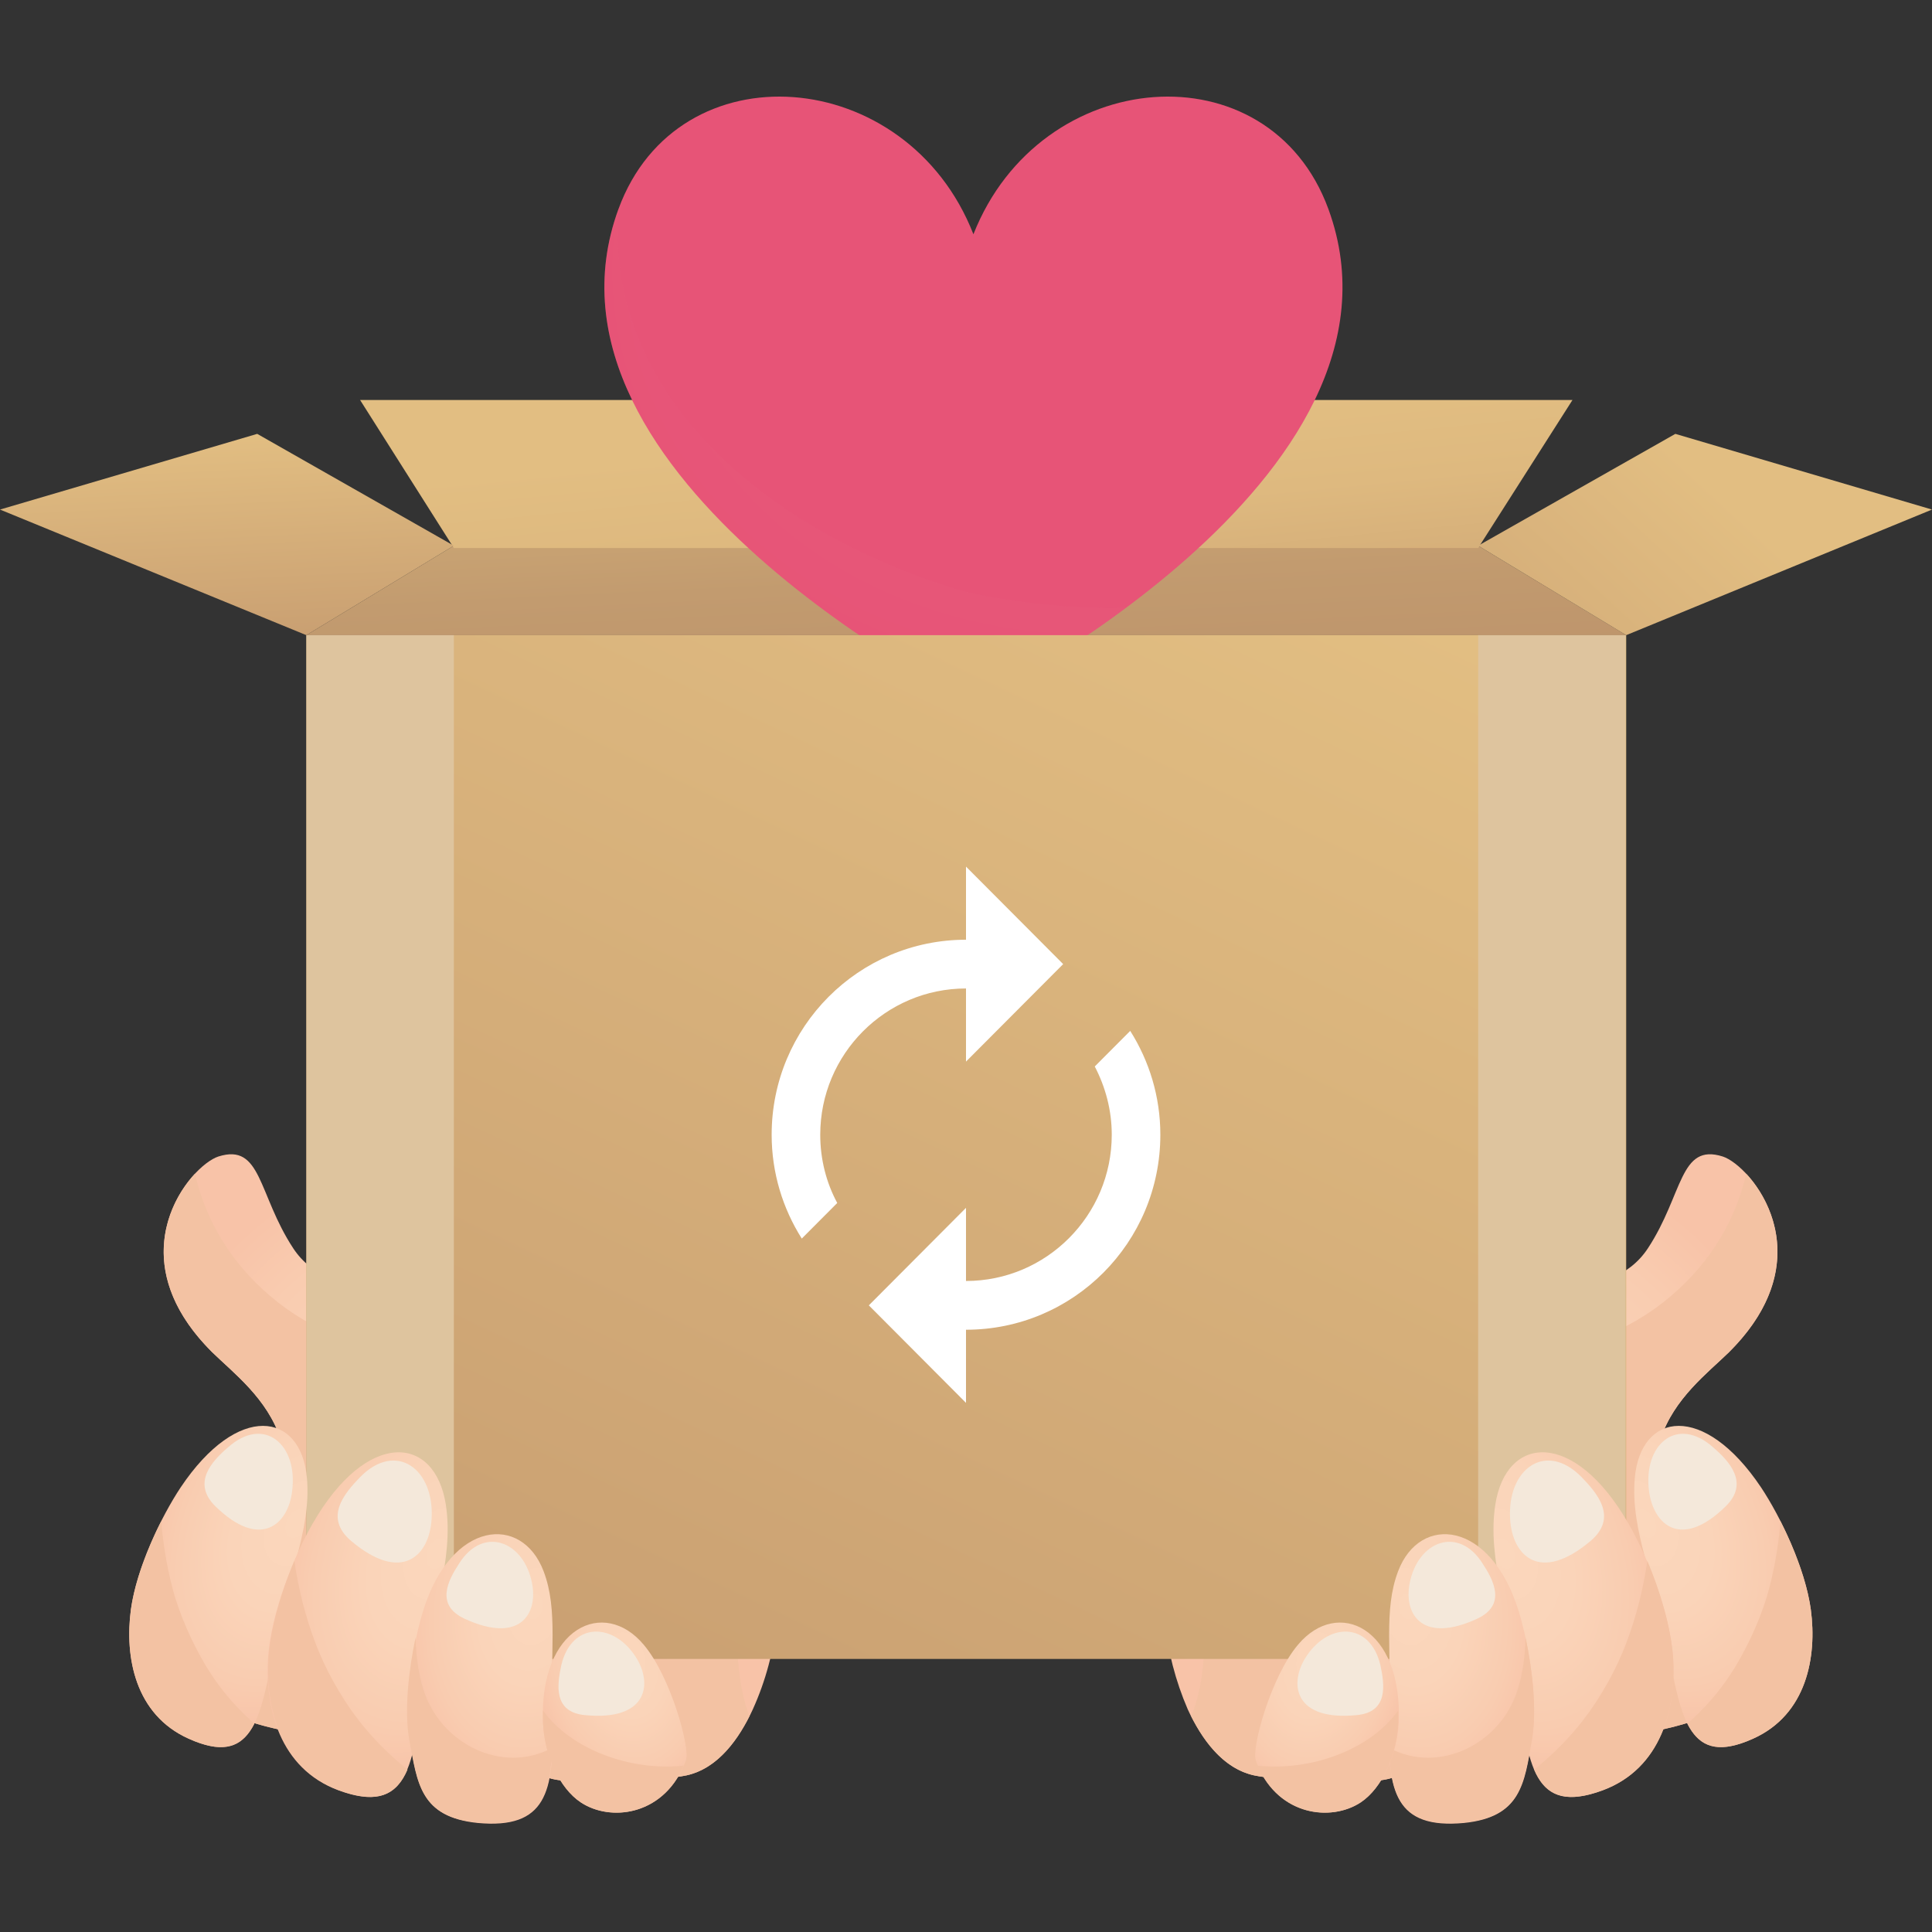 <svg width="160" height="160" viewBox="0 0 160 160" fill="none" xmlns="http://www.w3.org/2000/svg">
<rect x="0" y="0" width="160" height="160" fill="#333333" stroke="none"/>
<path d="M96.852 126.367C97.941 121.285 108.118 110.218 122.036 107.178C125.823 106.37 133.349 108.128 136.473 103.378C139.408 98.913 139.077 94.638 142.675 95.778C144.994 96.538 151.29 103.9 143.195 111.975C141.444 113.685 138.604 115.822 137.515 119.195C143.811 122.805 151.716 130.927 148.781 135.819C142.012 147.124 127.621 142.089 115.456 147.171C113.562 147.978 105.846 147.456 103.858 147.029C101.254 146.459 99.503 144.036 98.367 141.566C96.331 136.864 95.763 131.449 96.852 126.367Z" fill="url(#paint0_radial_4207_6936)"/>
<path d="M99.835 134.204C103.243 130.499 104.947 125.892 106.225 121.095C107.882 119.147 109.918 117.485 112 116.202C116.071 113.637 120.474 113.257 125.16 112.592C129.752 111.975 134.06 110.74 137.752 107.843C141.255 105.088 143.622 101.478 144.616 97.203C147.077 99.863 149.492 105.705 143.196 111.975C141.444 113.685 138.604 115.822 137.515 119.195C143.811 122.805 151.716 130.927 148.782 135.819C142.012 147.124 127.622 142.089 115.456 147.171C113.563 147.978 105.847 147.456 103.858 147.029C101.444 146.506 99.787 144.369 98.651 142.136C99.693 139.571 99.74 136.911 99.835 134.204Z" fill="#F3C2A3"/>
<path d="M63.905 126.367C62.816 121.285 52.639 110.218 38.721 107.178C34.934 106.37 27.408 108.128 24.284 103.378C21.349 98.913 21.68 94.638 18.082 95.778C15.763 96.538 9.467 103.9 17.562 111.975C19.313 113.685 22.153 115.822 23.242 119.195C16.946 122.805 9.041 130.927 11.976 135.819C18.745 147.124 33.136 142.089 45.254 147.171C47.147 147.978 54.863 147.456 56.852 147.029C59.455 146.459 61.207 144.036 62.343 141.566C64.473 136.864 65.041 131.449 63.905 126.367Z" fill="url(#paint1_radial_4207_6936)"/>
<path d="M60.923 134.204C57.514 130.499 55.81 125.892 54.532 121.095C52.875 119.147 50.84 117.485 48.757 116.202C44.686 113.637 40.283 113.257 35.597 112.592C31.005 111.975 26.698 110.74 23.005 107.843C19.503 105.088 17.136 101.478 16.142 97.203C13.68 99.863 11.266 105.705 17.562 111.975C19.313 113.685 22.153 115.822 23.242 119.195C16.946 122.805 9.041 130.927 11.976 135.819C18.745 147.124 33.136 142.089 45.254 147.171C47.147 147.978 54.863 147.456 56.852 147.029C59.266 146.506 60.923 144.369 62.059 142.136C61.112 139.571 61.065 136.911 60.923 134.204Z" fill="#F3C2A3"/>
<path d="M122.414 45.193H37.586L25.373 52.602H134.675L122.414 45.193Z" fill="url(#paint2_linear_4207_6936)"/>
<path d="M130.225 33.128H29.822L37.586 45.383H122.414L130.225 33.128Z" fill="url(#paint3_linear_4207_6936)"/>
<path d="M21.302 35.931L0 42.2L25.373 52.602L37.586 45.193L21.302 35.931Z" fill="url(#paint4_linear_4207_6936)"/>
<path d="M138.745 35.931L160 42.2L134.674 52.602L122.414 45.193L138.745 35.931Z" fill="url(#paint5_linear_4207_6936)"/>
<path d="M110.012 17.311C105.089 3.869 86.154 5.342 80.615 19.401C75.124 5.342 56.142 3.869 51.219 17.311C43.03 39.683 80.615 58.255 80.615 58.255C80.615 58.255 118.201 39.683 110.012 17.311Z" fill="url(#paint6_radial_4207_6936)"/>
<path opacity="0.2" d="M78.769 48.66C63.953 43.958 50.083 33.128 51.219 17.311C43.03 39.683 80.615 58.255 80.615 58.255C80.615 58.255 86.58 55.31 93.254 50.322C89.515 50.512 82.367 49.8 78.769 48.66Z" fill="url(#paint7_radial_4207_6936)"/>
<path d="M134.675 52.602H25.373V137.386H134.675V52.602Z" fill="url(#paint8_linear_4207_6936)"/>
<path d="M37.586 52.602H25.373V137.386H37.586V52.602Z" fill="#DEC49E"/>
<path d="M134.627 52.602H122.414V137.386H134.627V52.602Z" fill="#DEC49E"/>
<path d="M15.621 143.989C11.171 141.994 10.319 137.196 10.84 133.302C11.313 129.834 13.349 125.607 14.958 123.185C19.692 116.107 24.946 116.915 25.42 122.425C25.798 126.794 23.668 130.974 22.721 136.294C21.585 142.469 20.875 146.364 15.621 143.989Z" fill="url(#paint9_radial_4207_6936)"/>
<path d="M17.467 138.621C16.284 136.816 15.195 134.489 14.532 132.399C13.917 130.357 13.538 128.172 13.349 125.987C12.213 128.219 11.171 130.927 10.84 133.302C10.319 137.196 11.171 141.994 15.621 143.989C18.556 145.319 20.07 144.654 21.065 142.754C19.739 141.566 18.556 140.284 17.467 138.621Z" fill="#F3C2A3"/>
<path d="M17.846 124.752C15.858 122.805 17.562 121 18.887 119.86C21.869 117.2 24.71 119.622 24.189 123.517C23.858 126.272 21.538 128.362 17.846 124.752Z" fill="#F4E8DA"/>
<path d="M28.023 148.263C23.147 146.459 21.916 141.424 22.2 137.244C22.485 133.492 24.331 128.884 25.893 126.177C30.39 118.34 36.023 118.815 36.922 124.609C37.632 129.217 35.644 133.824 35.029 139.571C34.272 146.174 33.798 150.401 28.023 148.263Z" fill="url(#paint10_radial_4207_6936)"/>
<path d="M29.632 142.374C28.212 140.521 26.886 138.146 26.082 135.961C25.277 133.824 24.709 131.544 24.378 129.264C23.336 131.734 22.437 134.679 22.247 137.244C21.963 141.424 23.241 146.459 28.07 148.263C31.289 149.451 32.851 148.643 33.75 146.554C32.283 145.366 30.91 144.036 29.632 142.374Z" fill="#F3C2A3"/>
<path d="M29.065 127.602C26.793 125.654 28.544 123.659 29.822 122.33C32.804 119.29 36.023 121.665 35.739 125.844C35.55 128.837 33.278 131.164 29.065 127.602Z" fill="#F4E8DA"/>
<path d="M39.574 150.971C34.84 150.496 34.556 147.694 33.94 144.131C33.372 140.949 34.224 136.056 35.029 133.444C37.349 125.892 43.218 125.369 45.017 130.119C46.248 133.349 45.538 136.911 45.727 142.611C45.917 148.406 45.207 151.493 39.574 150.971Z" fill="url(#paint11_radial_4207_6936)"/>
<path d="M35.029 139.809C34.65 138.574 34.461 137.149 34.413 135.629C33.845 138.289 33.467 141.661 33.893 144.084C34.556 147.646 34.792 150.496 39.526 150.923C44.402 151.398 45.585 149.118 45.727 144.749C41.609 146.981 36.402 144.416 35.029 139.809Z" fill="#F3C2A3"/>
<path d="M38.485 134.062C36.023 132.922 37.112 130.879 38.011 129.502C40 126.319 43.408 127.602 44.071 131.164C44.544 133.682 43.029 136.151 38.485 134.062Z" fill="#F4E8DA"/>
<path d="M48.094 149.261C46.342 148.074 45.112 145.366 44.97 142.659C44.638 134.727 50.035 132.304 53.301 136.199C55.526 138.811 57.183 144.749 56.804 145.794C55.147 150.353 50.603 150.923 48.094 149.261Z" fill="url(#paint12_radial_4207_6936)"/>
<path d="M44.97 141.661C44.97 141.994 44.97 142.326 44.97 142.659C45.064 145.366 46.343 148.121 48.094 149.261C50.508 150.876 54.816 150.401 56.615 146.221C52.307 146.696 47.337 144.939 44.97 141.661Z" fill="#F3C2A3"/>
<path d="M48.473 142.041C45.775 141.804 46.153 139.476 46.484 137.909C47.337 134.252 50.934 134.299 52.78 137.434C54.059 139.666 53.443 142.516 48.473 142.041Z" fill="#F4E8DA"/>
<path d="M145.184 143.989C149.634 141.994 150.486 137.196 149.965 133.302C149.492 129.834 147.456 125.607 145.847 123.185C141.113 116.107 135.859 116.915 135.385 122.425C135.007 126.794 137.137 130.974 138.084 136.294C139.22 142.469 139.93 146.364 145.184 143.989Z" fill="url(#paint13_radial_4207_6936)"/>
<path d="M143.338 138.621C144.521 136.816 145.61 134.489 146.273 132.399C146.888 130.357 147.267 128.172 147.456 125.987C148.592 128.219 149.634 130.927 149.965 133.302C150.486 137.196 149.634 141.994 145.184 143.989C142.249 145.319 140.734 144.654 139.74 142.754C141.066 141.566 142.249 140.284 143.338 138.621Z" fill="#F3C2A3"/>
<path d="M142.912 124.752C144.9 122.805 143.196 121 141.871 119.86C138.888 117.2 136.048 119.622 136.569 123.517C136.948 126.272 139.22 128.362 142.912 124.752Z" fill="#F4E8DA"/>
<path d="M132.734 148.263C137.61 146.459 138.841 141.424 138.557 137.244C138.273 133.492 136.426 128.884 134.864 126.177C130.367 118.34 124.734 118.815 123.835 124.609C123.125 129.217 125.113 133.824 125.728 139.571C126.486 146.174 127.006 150.401 132.734 148.263Z" fill="url(#paint14_radial_4207_6936)"/>
<path d="M131.172 142.374C132.592 140.521 133.918 138.146 134.722 135.961C135.527 133.824 136.095 131.544 136.427 129.264C137.468 131.734 138.367 134.679 138.557 137.244C138.841 141.424 137.563 146.459 132.734 148.263C129.515 149.451 127.953 148.643 127.054 146.554C128.521 145.366 129.894 144.036 131.172 142.374Z" fill="#F3C2A3"/>
<path d="M131.74 127.602C134.012 125.654 132.261 123.659 130.983 122.33C128 119.29 124.781 121.665 125.065 125.844C125.255 128.837 127.527 131.164 131.74 127.602Z" fill="#F4E8DA"/>
<path d="M121.231 150.971C125.965 150.496 126.249 147.694 126.864 144.131C127.432 140.949 126.58 136.056 125.776 133.444C123.456 125.892 117.586 125.369 115.787 130.119C114.557 133.349 115.267 136.911 115.077 142.611C114.841 148.406 115.598 151.493 121.231 150.971Z" fill="url(#paint15_radial_4207_6936)"/>
<path d="M125.729 139.809C126.107 138.574 126.297 137.149 126.344 135.629C126.912 138.289 127.291 141.661 126.865 144.084C126.202 147.646 125.965 150.496 121.231 150.923C116.356 151.398 115.172 149.118 115.03 144.749C119.196 146.981 124.356 144.416 125.729 139.809Z" fill="#F3C2A3"/>
<path d="M122.32 134.062C124.782 132.922 123.693 130.879 122.793 129.502C120.805 126.319 117.397 127.602 116.734 131.164C116.261 133.682 117.776 136.151 122.32 134.062Z" fill="#F4E8DA"/>
<path d="M112.71 149.261C114.462 148.074 115.693 145.366 115.835 142.659C116.166 134.727 110.77 132.304 107.503 136.199C105.278 138.811 103.622 144.749 104 145.794C105.657 150.353 110.202 150.923 112.71 149.261Z" fill="url(#paint16_radial_4207_6936)"/>
<path d="M115.788 141.661C115.788 141.994 115.788 142.326 115.788 142.659C115.693 145.366 114.415 148.121 112.663 149.261C110.249 150.876 105.941 150.401 104.143 146.221C108.498 146.696 113.468 144.939 115.788 141.661Z" fill="#F3C2A3"/>
<path d="M112.331 142.041C115.03 141.804 114.651 139.476 114.319 137.909C113.467 134.252 109.87 134.299 108.024 137.434C106.746 139.666 107.361 142.516 112.331 142.041Z" fill="#F4E8DA"/>
<g clip-path="url(#clip0_4207_6936)">
<path d="M80 81.861V87.917L88.047 79.843L80 71.768V77.824C71.108 77.824 63.905 85.051 63.905 93.973C63.905 97.142 64.831 100.09 66.4 102.573L69.337 99.626C68.432 97.95 67.929 96.012 67.929 93.973C67.929 87.291 73.341 81.861 80 81.861ZM93.6 85.374L90.663 88.321C91.548 90.017 92.071 91.934 92.071 93.973C92.071 100.655 86.659 106.085 80 106.085V100.029L71.953 108.104L80 116.179V110.123C88.892 110.123 96.095 102.896 96.095 93.973C96.095 90.804 95.169 87.857 93.6 85.374Z" fill="white"/>
</g>
<defs>
<radialGradient id="paint0_radial_4207_6936" cx="0" cy="0" r="1" gradientUnits="userSpaceOnUse" gradientTransform="translate(122.89 121.602) rotate(180) scale(26.239 26.328)">
<stop stop-color="#FBD7BC"/>
<stop offset="0.408" stop-color="#FAD4B9"/>
<stop offset="0.769" stop-color="#F9CCB0"/>
<stop offset="1" stop-color="#F8C3A8"/>
</radialGradient>
<radialGradient id="paint1_radial_4207_6936" cx="0" cy="0" r="1" gradientUnits="userSpaceOnUse" gradientTransform="translate(37.904 121.602) scale(26.239 26.328)">
<stop stop-color="#FBD7BC"/>
<stop offset="0.408" stop-color="#FAD4B9"/>
<stop offset="0.769" stop-color="#F9CCB0"/>
<stop offset="1" stop-color="#F8C3A8"/>
</radialGradient>
<linearGradient id="paint2_linear_4207_6936" x1="80.163" y1="55.895" x2="79.032" y2="32.409" gradientUnits="userSpaceOnUse">
<stop stop-color="#BE956C"/>
<stop offset="0.334" stop-color="#C29B6F"/>
<stop offset="0.781" stop-color="#CFAB77"/>
<stop offset="1" stop-color="#D8B57C"/>
</linearGradient>
<linearGradient id="paint3_linear_4207_6936" x1="80.599" y1="57.996" x2="78.432" y2="35.59" gradientUnits="userSpaceOnUse">
<stop stop-color="#C89E71"/>
<stop offset="0.275" stop-color="#D3AC78"/>
<stop offset="0.665" stop-color="#DEB97F"/>
<stop offset="1" stop-color="#E2BE82"/>
</linearGradient>
<linearGradient id="paint4_linear_4207_6936" x1="19.277" y1="53.823" x2="18.412" y2="35.864" gradientUnits="userSpaceOnUse">
<stop stop-color="#C89E71"/>
<stop offset="1" stop-color="#E2BE82"/>
</linearGradient>
<linearGradient id="paint5_linear_4207_6936" x1="116.875" y1="70.275" x2="143.283" y2="41.648" gradientUnits="userSpaceOnUse">
<stop stop-color="#C89E71"/>
<stop offset="1" stop-color="#E2BE82"/>
</linearGradient>
<radialGradient id="paint6_radial_4207_6936" cx="0" cy="0" r="1" gradientUnits="userSpaceOnUse" gradientTransform="translate(90.046 17.109) scale(47.893 40.376)">
<stop offset="1" stop-color="#E75477"/>
</radialGradient>
<radialGradient id="paint7_radial_4207_6936" cx="0" cy="0" r="1" gradientUnits="userSpaceOnUse" gradientTransform="translate(90.046 22.434) scale(41.737 35.187)">
<stop stop-color="#ED99B0"/>
<stop offset="0.198" stop-color="#EC8AA2"/>
<stop offset="0.726" stop-color="#E86482"/>
<stop offset="1" stop-color="#E75477"/>
</radialGradient>
<linearGradient id="paint8_linear_4207_6936" x1="53.88" y1="150.969" x2="103.942" y2="44.477" gradientUnits="userSpaceOnUse">
<stop stop-color="#C89E71"/>
<stop offset="1" stop-color="#E2BE82"/>
</linearGradient>
<radialGradient id="paint9_radial_4207_6936" cx="0" cy="0" r="1" gradientUnits="userSpaceOnUse" gradientTransform="translate(24.54 126.177) rotate(-64.463) scale(18.223 12.013)">
<stop stop-color="#FBD7BC"/>
<stop offset="0.408" stop-color="#FAD4B9"/>
<stop offset="0.769" stop-color="#F9CCB0"/>
<stop offset="1" stop-color="#F8C3A8"/>
</radialGradient>
<radialGradient id="paint10_radial_4207_6936" cx="0" cy="0" r="1" gradientUnits="userSpaceOnUse" gradientTransform="translate(36.26 128.655) rotate(-68.293) scale(19.415 12.796)">
<stop stop-color="#FBD7BC"/>
<stop offset="0.408" stop-color="#FAD4B9"/>
<stop offset="0.769" stop-color="#F9CCB0"/>
<stop offset="1" stop-color="#F8C3A8"/>
</radialGradient>
<radialGradient id="paint11_radial_4207_6936" cx="0" cy="0" r="1" gradientUnits="userSpaceOnUse" gradientTransform="translate(44.19 133.041) rotate(-81.499) scale(15.738 10.969)">
<stop stop-color="#FBD7BC"/>
<stop offset="0.408" stop-color="#FAD4B9"/>
<stop offset="0.769" stop-color="#F9CCB0"/>
<stop offset="1" stop-color="#F8C3A8"/>
</radialGradient>
<radialGradient id="paint12_radial_4207_6936" cx="0" cy="0" r="1" gradientUnits="userSpaceOnUse" gradientTransform="translate(51.777 137.514) rotate(-100.903) scale(11.472 7.997)">
<stop stop-color="#FBD7BC"/>
<stop offset="0.408" stop-color="#FAD4B9"/>
<stop offset="0.769" stop-color="#F9CCB0"/>
<stop offset="1" stop-color="#F8C3A8"/>
</radialGradient>
<radialGradient id="paint13_radial_4207_6936" cx="0" cy="0" r="1" gradientUnits="userSpaceOnUse" gradientTransform="translate(136.259 126.174) rotate(-115.537) scale(18.223 12.013)">
<stop stop-color="#FBD7BC"/>
<stop offset="0.408" stop-color="#FAD4B9"/>
<stop offset="0.769" stop-color="#F9CCB0"/>
<stop offset="1" stop-color="#F8C3A8"/>
</radialGradient>
<radialGradient id="paint14_radial_4207_6936" cx="0" cy="0" r="1" gradientUnits="userSpaceOnUse" gradientTransform="translate(124.528 128.654) rotate(-111.707) scale(19.415 12.796)">
<stop stop-color="#FBD7BC"/>
<stop offset="0.408" stop-color="#FAD4B9"/>
<stop offset="0.769" stop-color="#F9CCB0"/>
<stop offset="1" stop-color="#F8C3A8"/>
</radialGradient>
<radialGradient id="paint15_radial_4207_6936" cx="0" cy="0" r="1" gradientUnits="userSpaceOnUse" gradientTransform="translate(116.596 133.039) rotate(-98.501) scale(15.738 10.969)">
<stop stop-color="#FBD7BC"/>
<stop offset="0.408" stop-color="#FAD4B9"/>
<stop offset="0.769" stop-color="#F9CCB0"/>
<stop offset="1" stop-color="#F8C3A8"/>
</radialGradient>
<radialGradient id="paint16_radial_4207_6936" cx="0" cy="0" r="1" gradientUnits="userSpaceOnUse" gradientTransform="translate(109.021 137.513) rotate(-79.097) scale(11.472 7.997)">
<stop stop-color="#FBD7BC"/>
<stop offset="0.408" stop-color="#FAD4B9"/>
<stop offset="0.769" stop-color="#F9CCB0"/>
<stop offset="1" stop-color="#F8C3A8"/>
</radialGradient>
<clipPath id="clip0_4207_6936">
<rect width="48.284" height="48.448" fill="white" transform="translate(55.858 69.749)"/>
</clipPath>
</defs>
</svg>
